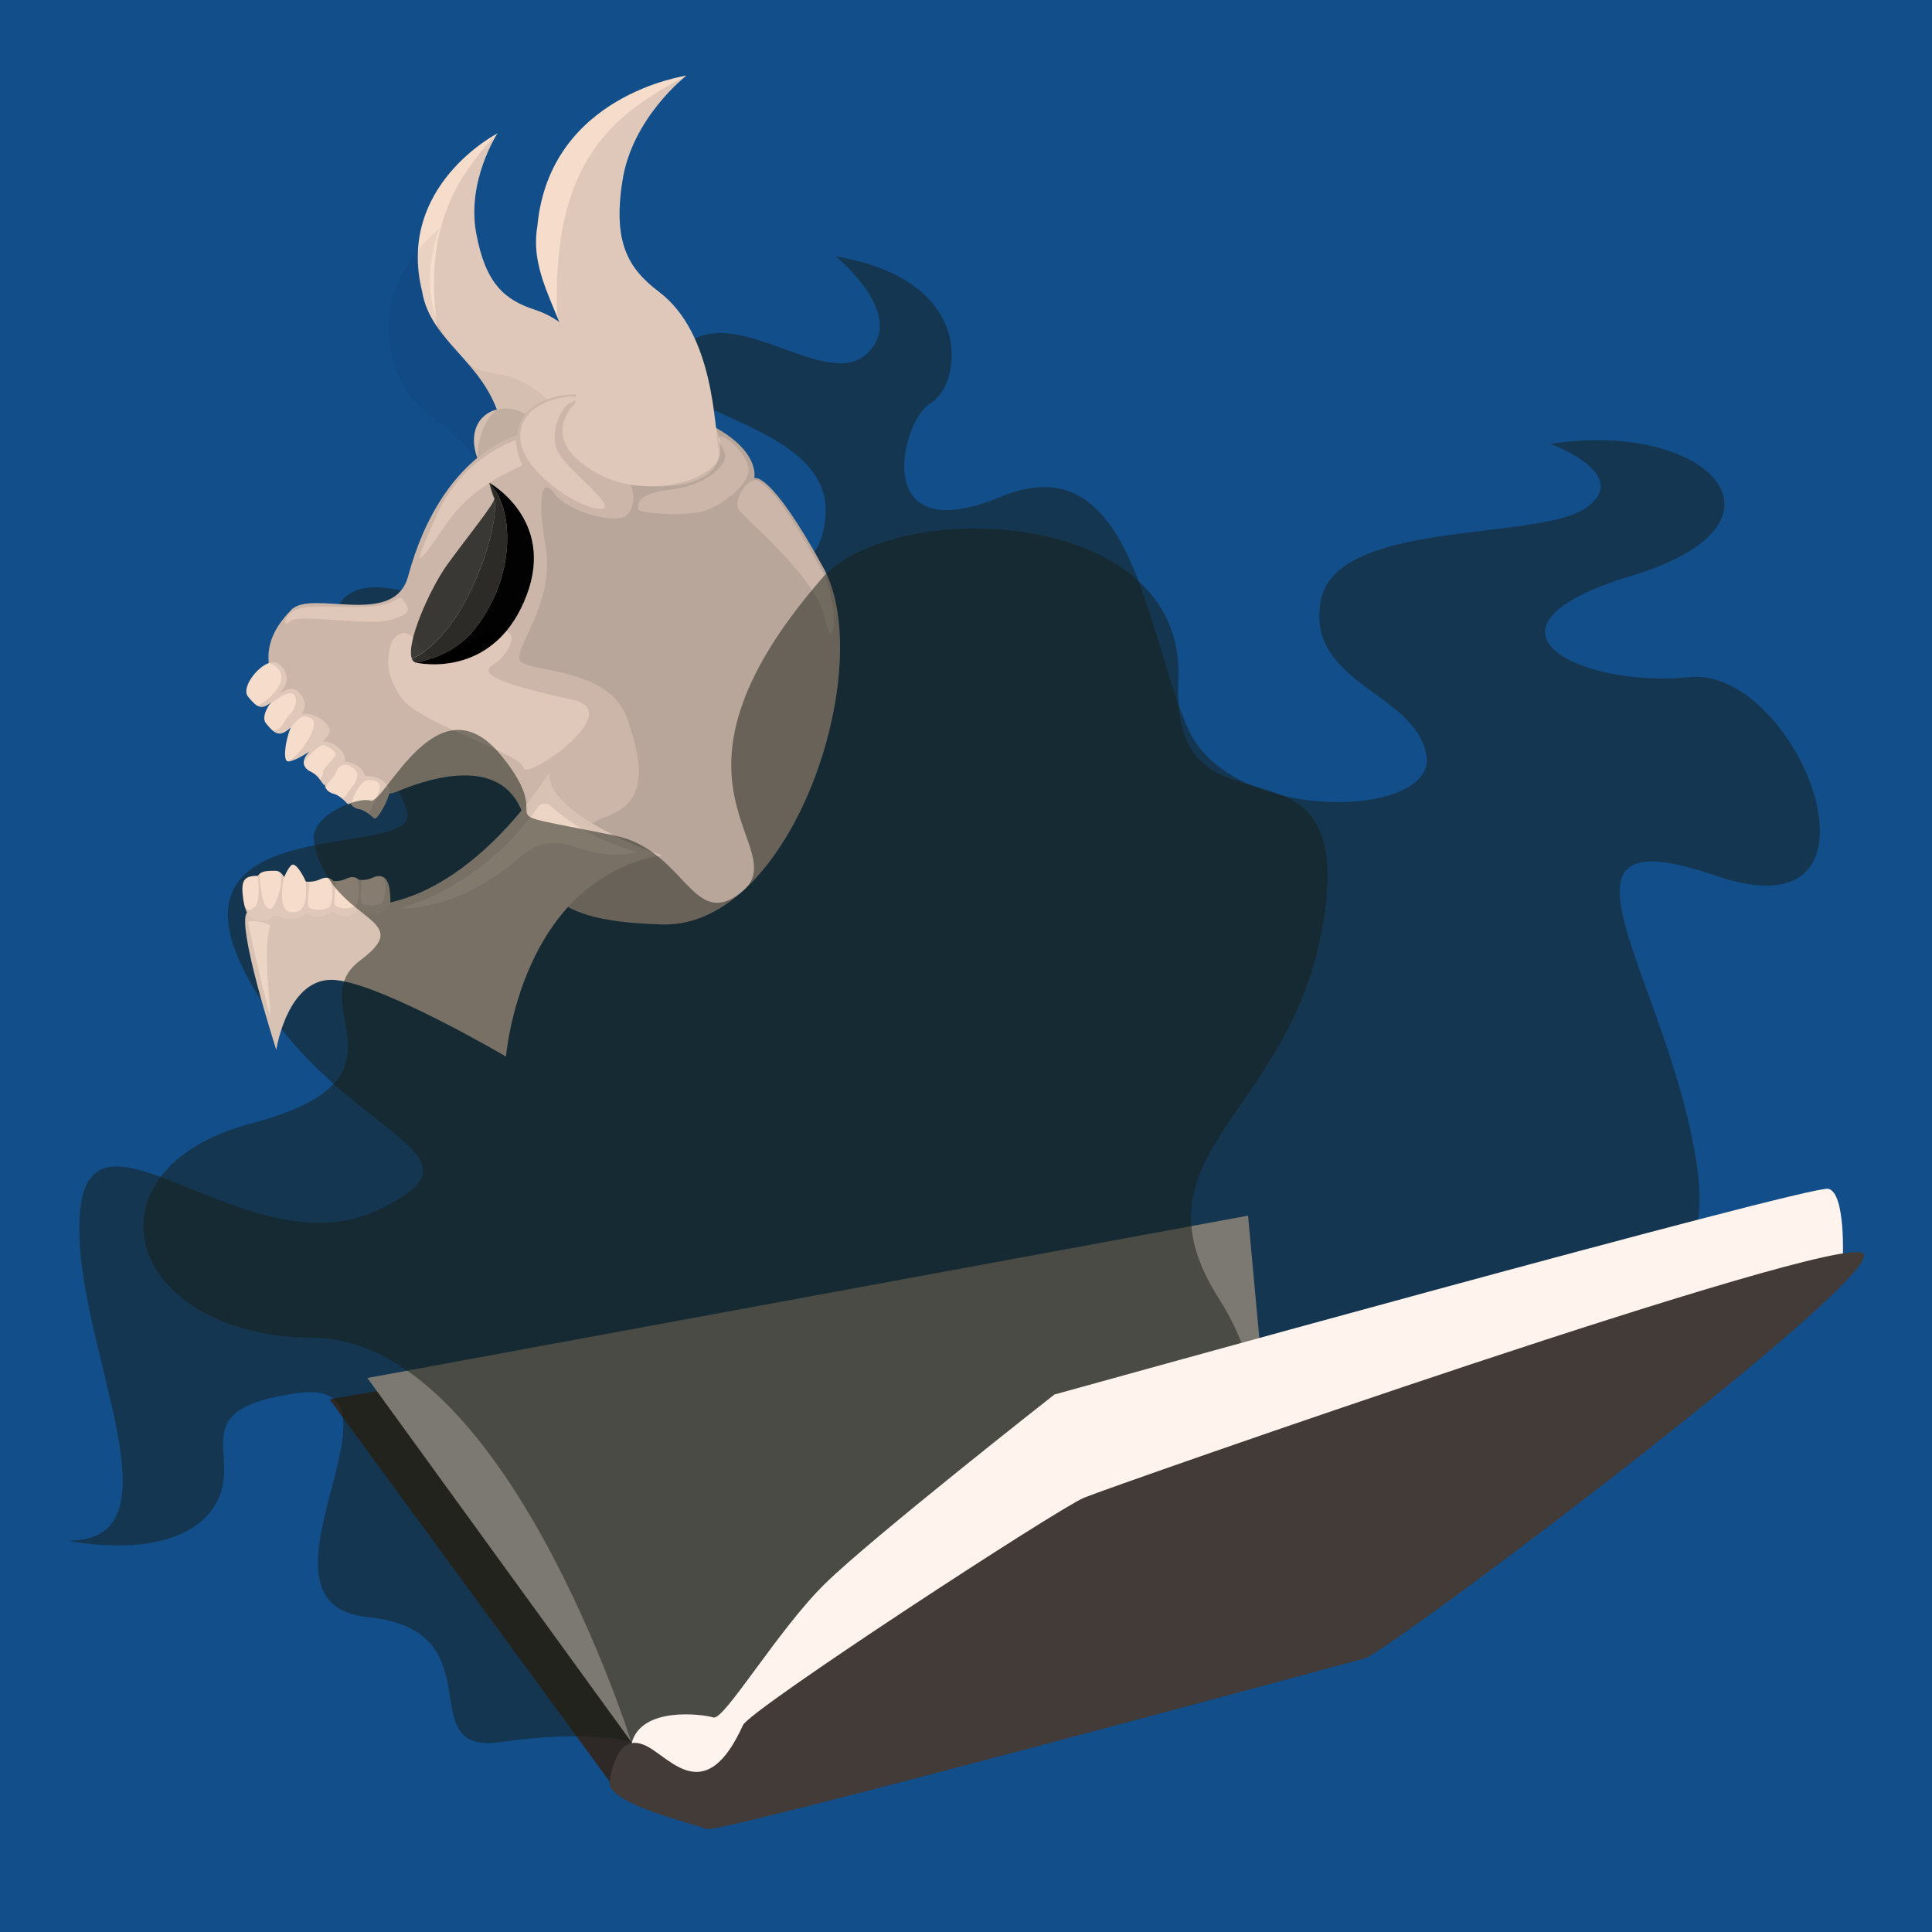 <svg xmlns="http://www.w3.org/2000/svg" viewBox="0 0 948.55 948.55"><title>necromencer</title><g id="Calque_2" data-name="Calque 2"><rect width="948.55" height="948.55" style="fill:#124e8a"/></g><g id="Livre2"><polygon points="299.27 874.63 161.81 687.02 606.31 609.72 631.27 791.69 299.27 874.63" style="fill:#2e2927"/><polygon points="310.01 855.3 180.37 676.55 612.75 596.84 629.48 778.61 310.01 855.3" style="fill:#ded4ce"/></g><g id="Fummée2"><path d="M410.36,125.92s36,29,15,48-70-31-93,0,81.13,30,72.57,83-68.57-19.45-100.57,31.27-114.69-21.47-136.84,7.13,25.87,79.1,32.36,103.35-121.52-2.43-79.52,78.91,128,86.88,65,116.61-140-60.73-146,0,54,162.66-6,162.19c0,0,50,11,70-14.21s-17.71-50.25,43.15-58.25-30.62,103.55,33.86,110,20.31,67.77,65.15,61.38,64.49,0,64.49,0,394.44-86.56,410.41-147.38,125.94-41,112.94-134-84-176,9-144,41-102.9-13-97.45-113-24.22-28-49.89,38-76.66-40-64.66c0,0,41,15.23,17,31.61s-123,5.19-130,45.79,47,44.78,52,75.69-96,33.91-117-13.09-27-141-92-114-48.83-38-34.41-46S481.36,137.92,410.36,125.92Z" style="fill:#191f16;opacity:0.5"/></g><g id="Crâne"><g id="Calque_5" data-name="Calque 5"><path d="M244.24,65.48s-49.86,25.64-37,77.61c4.12,24.91,30.45,34.08,38.38,63.19,0,0-10.05,18.09,15.95,23.44s51-15.64,45.7-24.46-17.5-44.44-44.47-53.12c-15-4.83-24.39-12.76-29-37.6C229,88.77,244.24,65.48,244.24,65.48Z" style="fill:#f5dccb"/><path d="M235.65,228c-10-21.32,7.26-33.05,22.3-24.8S235.65,228,235.65,228Z" style="fill:#dfc8b9"/><path d="M290.6,222.5c-5.86-6.76-21.62-35.43-46-38.83-13.58-1.89-22.78-7.28-30.43-27.86-7.93-21.35,1.61-43.55,1.61-43.55s-38.86,29.4-20.09,72c6.8,19.42,28.23,24.07,40.06,44.14-7.54,3.35-11.07,12.86-3.05,24.3,0,0,4.15-2.78,8.6-6.51,2.64,2.24,6.94,3.91,13.85,4.12C278.2,251,296.46,229.26,290.6,222.5Z" style="opacity:0.05"/></g><g id="Calque_3" data-name="Calque 3"><path d="M200.35,283c-6.9,25.5-47.4,6.13-57.38,16.46s-15.49,21.82-6.93,39.67,39.79,57.57,58.71,49.58,53.71-17.69,62.72,13.18,3.7,50.2,67.63,52,105.78-126.38,79.22-175-34-44.08-34-44.08,6.19-26.57-65.54-39.48c-52.14-9.1-50.71,18.41-50.71,18.41S216.77,222.35,200.35,283Z" style="fill:#dfc8b9"/><path d="M240.21,237c11.59,12.24,11.21,37.87,2,57s-19.65,27.23-37.89,31.35c8.45,1.76,40.17,4.09,54.26-33.17S240.21,237,240.21,237Z"/><path d="M242.7,244.91a.46.46,0,0,0,0-.22C242.68,244.75,242.68,244.84,242.7,244.91Z" style="fill:none"/><path d="M242.66,244.69a16,16,0,0,0-1.48-4.23A27.28,27.28,0,0,0,242.66,244.69Z" style="fill:#1d1d1b"/><path d="M240.21,237s.43,1.68,1,3.5a16,16,0,0,1,1.48,4.23.46.46,0,0,1,0,.22c2.92,13.62-13.81,66.1-40.42,78.59a2.87,2.87,0,0,0,2.07,1.82c18.24-4.12,28.71-12.22,37.89-31.35S251.8,249.2,240.21,237Z" style="fill:#1d1d1b;opacity:0.9"/><path d="M242.7,244.91c-.08,2.53-13.24,18.73-22.89,32-8.83,12.14-20.72,39.23-17.53,46.59C228.89,311,245.62,258.53,242.7,244.91Z" style="fill:#2d2d2b;opacity:0.9"/><path d="M179.33,381.12c-.61-3.45-5.31-6.9-10-7.22.88-4.19-5-10-10.91-9.94h0c2.14-2,3.56-3.79,3.49-5-.25-4.13-7.48-9.39-13.66-8.36h0c2.14-3.71,2-7.15-1.83-11-2.42-2.45-6.1-1.34-9.39,1.22,4.35-5.05,5.5-9.32.58-14.32-6.08-6.17-20.18,10.2-15.85,15.48,4,4.82,6.28,7.14,11.34,2.82-2.84,3.7-4.39,8-2.53,10.29,4.18,5.08,6.54,7.39,12.24,2-2.74,6.54-3.85,15.76-1.76,16.64,1.5.62,6.29-1.71,10.91-4.79h0c-4.8,4.94-2.78,8.34.73,10s5.27,5.49,6.29,6.35c.11.1.3.08.54,0,.14,2.35,2,3.77,4.33,4.45,3.73,1.08,6.1,4.55,7.24,5.23.2.12.55-.05,1-.41a5.9,5.9,0,0,0,4.21,2.7c3.8.79,6.44,4.06,7.63,4.65s6.52-8.29,7.27-12.82C191.83,384.87,185.14,380.4,179.33,381.12Z" style="fill:#f5dccb"/><path d="M337,37.16s-67.05,9.32-73.15,73.67c-5.24,30,21.1,51,18.52,87.34,0,0-18.67,16.6,8.83,33.08s64.36,2.52,61.84-9.65-2.21-57.62-29.48-78.28c-15.2-11.5-22.7-24.28-18-54.42C310.33,57.63,337,37.16,337,37.16Z" style="fill:#f5dccb"/><path d="M121.27,448c-5.34,6.35,14.37,67.42,14.37,67.42s5.57-36.41,29-34.27,83.78,37.59,83.78,37.59,7-87.16,76.8-98.73c0,0-57.36-19.36-55.56-40.85,0,0-38.47,64.27-91.66,65.64S121.27,448,121.27,448Z" style="fill:#edd5c5"/><path d="M191.24,436.55c-1-6.82-4.88-7.31-8.36-5.57a13.77,13.77,0,0,1-6.71,1c-1.69-1.78-4.1-1.59-6.32-.48a13.2,13.2,0,0,1-6.24,1.07c-1.7-2.1-4.24-1.94-6.58-.78a14,14,0,0,1-6.87,1.05c-2.13-4.78-5-8.72-6.51-8.32-1.13.29-2.68,2.81-4.13,6.13-1.16-1.89-2.62-3.13-4.26-3.13-4.33,0-7.23.14-8.56,2.47-5.67.1-8.35,1.1-7.56,9.07.87,8.73,3,13.71,11.15,13a4.64,4.64,0,0,0,3.71-2.51,13.77,13.77,0,0,0,2.76.07c3.11,2.18,10,1.92,14.16-1.44,2.42,2.63,8.51,2.22,12.48-.74,2.17,3.17,8.93,2.81,13.09-.49,2.57,3.56,11,2.5,14.73-2.27C191.22,444.72,192.2,443.37,191.24,436.55Z" style="fill:#f5dccb"/></g></g><g id="Ombre"><path id="_2" data-name="2" d="M404.32,278.84c-26.55-48.63-34-44.08-34-44.08s2.95-12.68-18.87-24.78c-2.12-18.64-6.46-50.36-28-66.66-15.2-11.5-22.7-24.28-18-54.42C310.33,57.63,337,37.16,337,37.16,305.27,54.41,270,75.23,273.66,156h0c.28.68.56,1.36.83,2a43.38,43.38,0,0,0-11.7-5.92c-8-2.57-14.37-6-19.29-12.39a37.26,37.26,0,0,1-4-6.46c-.24-.48-.48-1-.71-1.5a62.15,62.15,0,0,1-3.08-8.7c-.72-2.61-1.37-5.45-1.95-8.55a57.1,57.1,0,0,1-.9-11.82,66.37,66.37,0,0,1,.84-8.87c.23-1.42.5-2.81.8-4.16a83.42,83.42,0,0,1,7.4-20.17c.17-.32.33-.63.49-.91,1.08-2,1.81-3.13,1.81-3.13h0c-21.62,23-36.08,48.28-29.47,95.24l.54.77.7,1,.56.73c.24.33.5.65.75,1l.55.71.81,1,.55.66c.29.35.58.7.88,1l.51.61,1,1.2.37.42q1.71,2,3.47,3.9l.87,1,.63.71.86,1,.66.75.83.95.66.77.81,1,.66.79.79,1,.66.82c.26.32.51.65.77,1l.65.85.75,1,.63.87.74,1,.61.89.71,1.08.59.91c.23.38.46.75.68,1.13s.38.62.56.93.45.8.67,1.2l.51.93c.23.43.44.86.66,1.3s.31.6.45.91c.24.49.46,1,.68,1.49.12.27.25.53.36.81.34.77.66,1.57,1,2.37h0s-9,6.44-9.57,23.75c-11.58,9.59-25.54,27-34,58.16-6.9,25.5-47.4,6.13-57.38,16.46-7.21,7.45-12.08,15.52-11,26.15,2.06,0,9.6,4,4.54,12a24.83,24.83,0,0,1-10.23,8.93c1.91,1.07,3.91.77,6.78-1.69-.26.35-.52.71-.76,1.07l.82-.58c3.35-2.44,7.94-5.92,10.66-4.76s1.78,7.12-1.37,10.08-3.86,8.11-8.67,8c2.56,2.26,4.93,2.38,9-1.5,3.13-3.05,5.26-7.45,10.27-4.33s-7.22,20.15-12,21c1.5.62,6.29-1.71,10.91-4.79h0c-1.91,2-2.73,3.67-2.81,5.14,0,0,0,0,0,0,2.58-3.64,8.22-8.59,9.56-8.45s6.56,3.09,6.19,4.68-6.3,7.08-6.18,8.65-1.74,4.37-1.75,3.3c0-.77-.76-2.1-3.25-2.67,2.82,1.86,4.34,5,5.25,5.74.11.1.3.08.54,0a4.23,4.23,0,0,0,.34,1.41c.15-1.67,4.57-5.48,5.54-8.21s4-4.63,8.09-1.58c5,3.72-.35,8.7-2.74,12.3a9.17,9.17,0,0,1-2.71,3c1.4,1.2,2.42,2.43,3,2.8.2.12.55-.05,1-.41a3.74,3.74,0,0,0,.54.76c-.23-2.8,4.57-11.93,7.26-12.33s5.55,0,6.64,2.11-4.93,14-5.9,14.15h-.09c1.56,1.12,2.71,2.31,3.39,2.65,1.16.57,6.14-7.66,7.16-12.31a13.4,13.4,0,0,0,3.73-1c18-7.62,50.51-16.77,61.3,9.19-13.57,16.49-36.41,38.83-64.45,45.19a29.35,29.35,0,0,0-.36-6.5c-.41-2.93-1.37-4.69-2.61-5.61a11,11,0,0,0,.23,1.67c.85,4,.15,9.18-1.37,10.66s-9.73,2.2-10.24-1c-.35-2.2.33-6.67.59-10.22-.59,0-1.16,0-1.67,0a4,4,0,0,0-.45-.39,10,10,0,0,0,.24,2.22c.85,4.05.15,9.18-1.38,10.67s-9.72,2.19-10.23-1c-.38-2.34.42-7.27.63-10.9h-1.37a4.24,4.24,0,0,0-.85-.8,9.59,9.59,0,0,0,.22,2.8c.85,4,.15,9.17-1.38,10.66s-9.72,2.19-10.24-1c-.38-2.44.5-7.69.67-11.36-.67,0-1.31,0-1.87,0,1.4,13.9-3.53,15.62-8.2,14.51s-3.52-11.62-2.44-16.7a9,9,0,0,0-1.66-2c1.23,6.83-3.1,17.66-5.15,17.35-2.23-.34-3.6-2.24-4.83-12.24-.23-1.88-.33-3.45-.36-4.74a3.8,3.8,0,0,0-.82,1s1.51,11.94-1.33,14.8c-2.32,2.34-3.31,2.08-5.35-.31a14.76,14.76,0,0,0,1.26,3.46h0c-5.34,6.35,14.37,67.42,14.37,67.42s5.57-36.41,29-34.27,83.78,37.59,83.78,37.59,3.54-43.85,30.51-73.47c8.95,5,23,7.94,46.22,8.6C389,455.68,430.88,327.48,404.32,278.84ZM132.6,498.14c-.89-.55-10.84-43.76-10.77-45.3s10.87.2,10.77,1.88C128.73,465.73,133.5,498.68,132.6,498.14ZM281.2,194.57c1.51.26,2.38,2-1.13,3.11s-10.54,13.54-6.58,23.19,31,28.37,21.52,29-40.72-18.81-39.57-36.53S280.66,194.54,281.2,194.57Zm-66.5,57.79c12.78-28.33,38.59-36.24,38.59-36.24-.09,2.75,1.73,10.19,3.06,11.78S234.43,235,219,257.4,201.92,280.7,214.7,252.36Zm-22.59,51.92c-11.25,3.36-45.44-3.19-49.63.75s-3.3-4.52,5.06-6.42,31.61,1,42.37-2.1c3.91-1.12,6.28-4,7.43-2.57C200.68,298.18,203.35,300.92,192.11,304.28ZM257,376.94c-.87-6.77-50.52-21.76-59.49-33.84s-7.21-21.56-5.59-26.68,7-7.67,10.83-3.36a23.4,23.4,0,0,0,8.22,8.88c5.9,3.8,29.1-12,29.1-12l7.29.1c7.28.1,3.37,10.81-5.55,16.55s14.41,11.28,40,17.2S257.82,383.71,257,376.94Zm23.63,38.33A24.41,24.41,0,0,0,256.37,420c-12,10.66-33.53,25.66-60.26,26.12,0,0,38.83-9,67.92-49.78a4.23,4.23,0,0,1,6.27-.72,101,101,0,0,0,42.26,22.45S303.15,423.11,280.59,415.27Zm63.11-163.9c-9.23,1.9-30.53.95-30.51-1.67s.32-7.69,16.08-9.31,28.18-11.73,26.55-17.42-3.86-6.37-3-8.11c1.49-2.92,14.16,7.58,14.69,15.41S352.94,249.48,343.7,251.37ZM405,303.68c-4.05-20.27-39.12-48.59-42.2-53.51S367.44,234,371.8,236c8.48,3.82,19.66,22.9,30.61,42.14S409,324,405,303.68Z" style="fill:#1d1d1b;opacity:0.1"/><path id="_1" data-name="1" d="M404.32,278.84c-26.55-48.63-34-44.08-34-44.08s2.95-12.68-18.87-24.78c0,0,16.84,34.17-42,28.13,0,0,3.94,7.5-1,14.11s-30.37-1.63-36-9.62-9.25-2.2-4.55,26.07-16.7,50.53-12.39,55.95,43.25,3.17,52.14,27.5,9.61,42-10,48.78a39.82,39.82,0,0,0-6.93,3.37c5.71,3.35,20,11.3,34.33,15.72,0,0-23.37,1.35-46.27,25.27,8.95,5,23,7.94,46.22,8.6C389,455.68,430.88,327.48,404.32,278.84Z" style="fill:#1d1d1b;opacity:0.1"/></g><g id="Fumée1"><path d="M154.11,413.11C151.82,401,174.89,391,181.92,393.05s32.73-60.48,64-22.31-15.75,25,55.82,39.48c34.66,7,38,46.62,61.85,28.17C392,416.48,314.2,386.93,403.4,284.13c34.91-40.23,179.18-36.08,175.12,49.65s85.84,16.84,71.74,115.46-98.11,115.9-51.62,188.65-3.45,164.27-3.45,164.27L310.13,855.83s-62-198.13-155.82-198.94-115.76-82.92-31-105.3,23.87-57.93,53.47-80S161.86,454,154.11,413.11Z" style="fill:#191f16;opacity:0.5"/></g><g id="Livre1"><path d="M310.13,855.83c4.71-18.24,34.9-14.22,40.14-12.61s31.71-43,54.66-65.56,112.76-93,112.76-93,371.42-103.15,380-101,7.07,34.65,7.07,34.65L355.9,885.09Z" style="fill:#fff4ed"/><path d="M299.27,874.63c2.1-12.17,6.71-23.36,18.52-17.18s28.72,29.79,47-10.47C368,839.47,519.35,740.7,532.23,735.33s369.58-130.44,382.46-120S682,811,669.92,814.24,352.68,900.39,347,898,297.39,885.51,299.27,874.63Z" style="fill:#423b38"/></g></svg>
